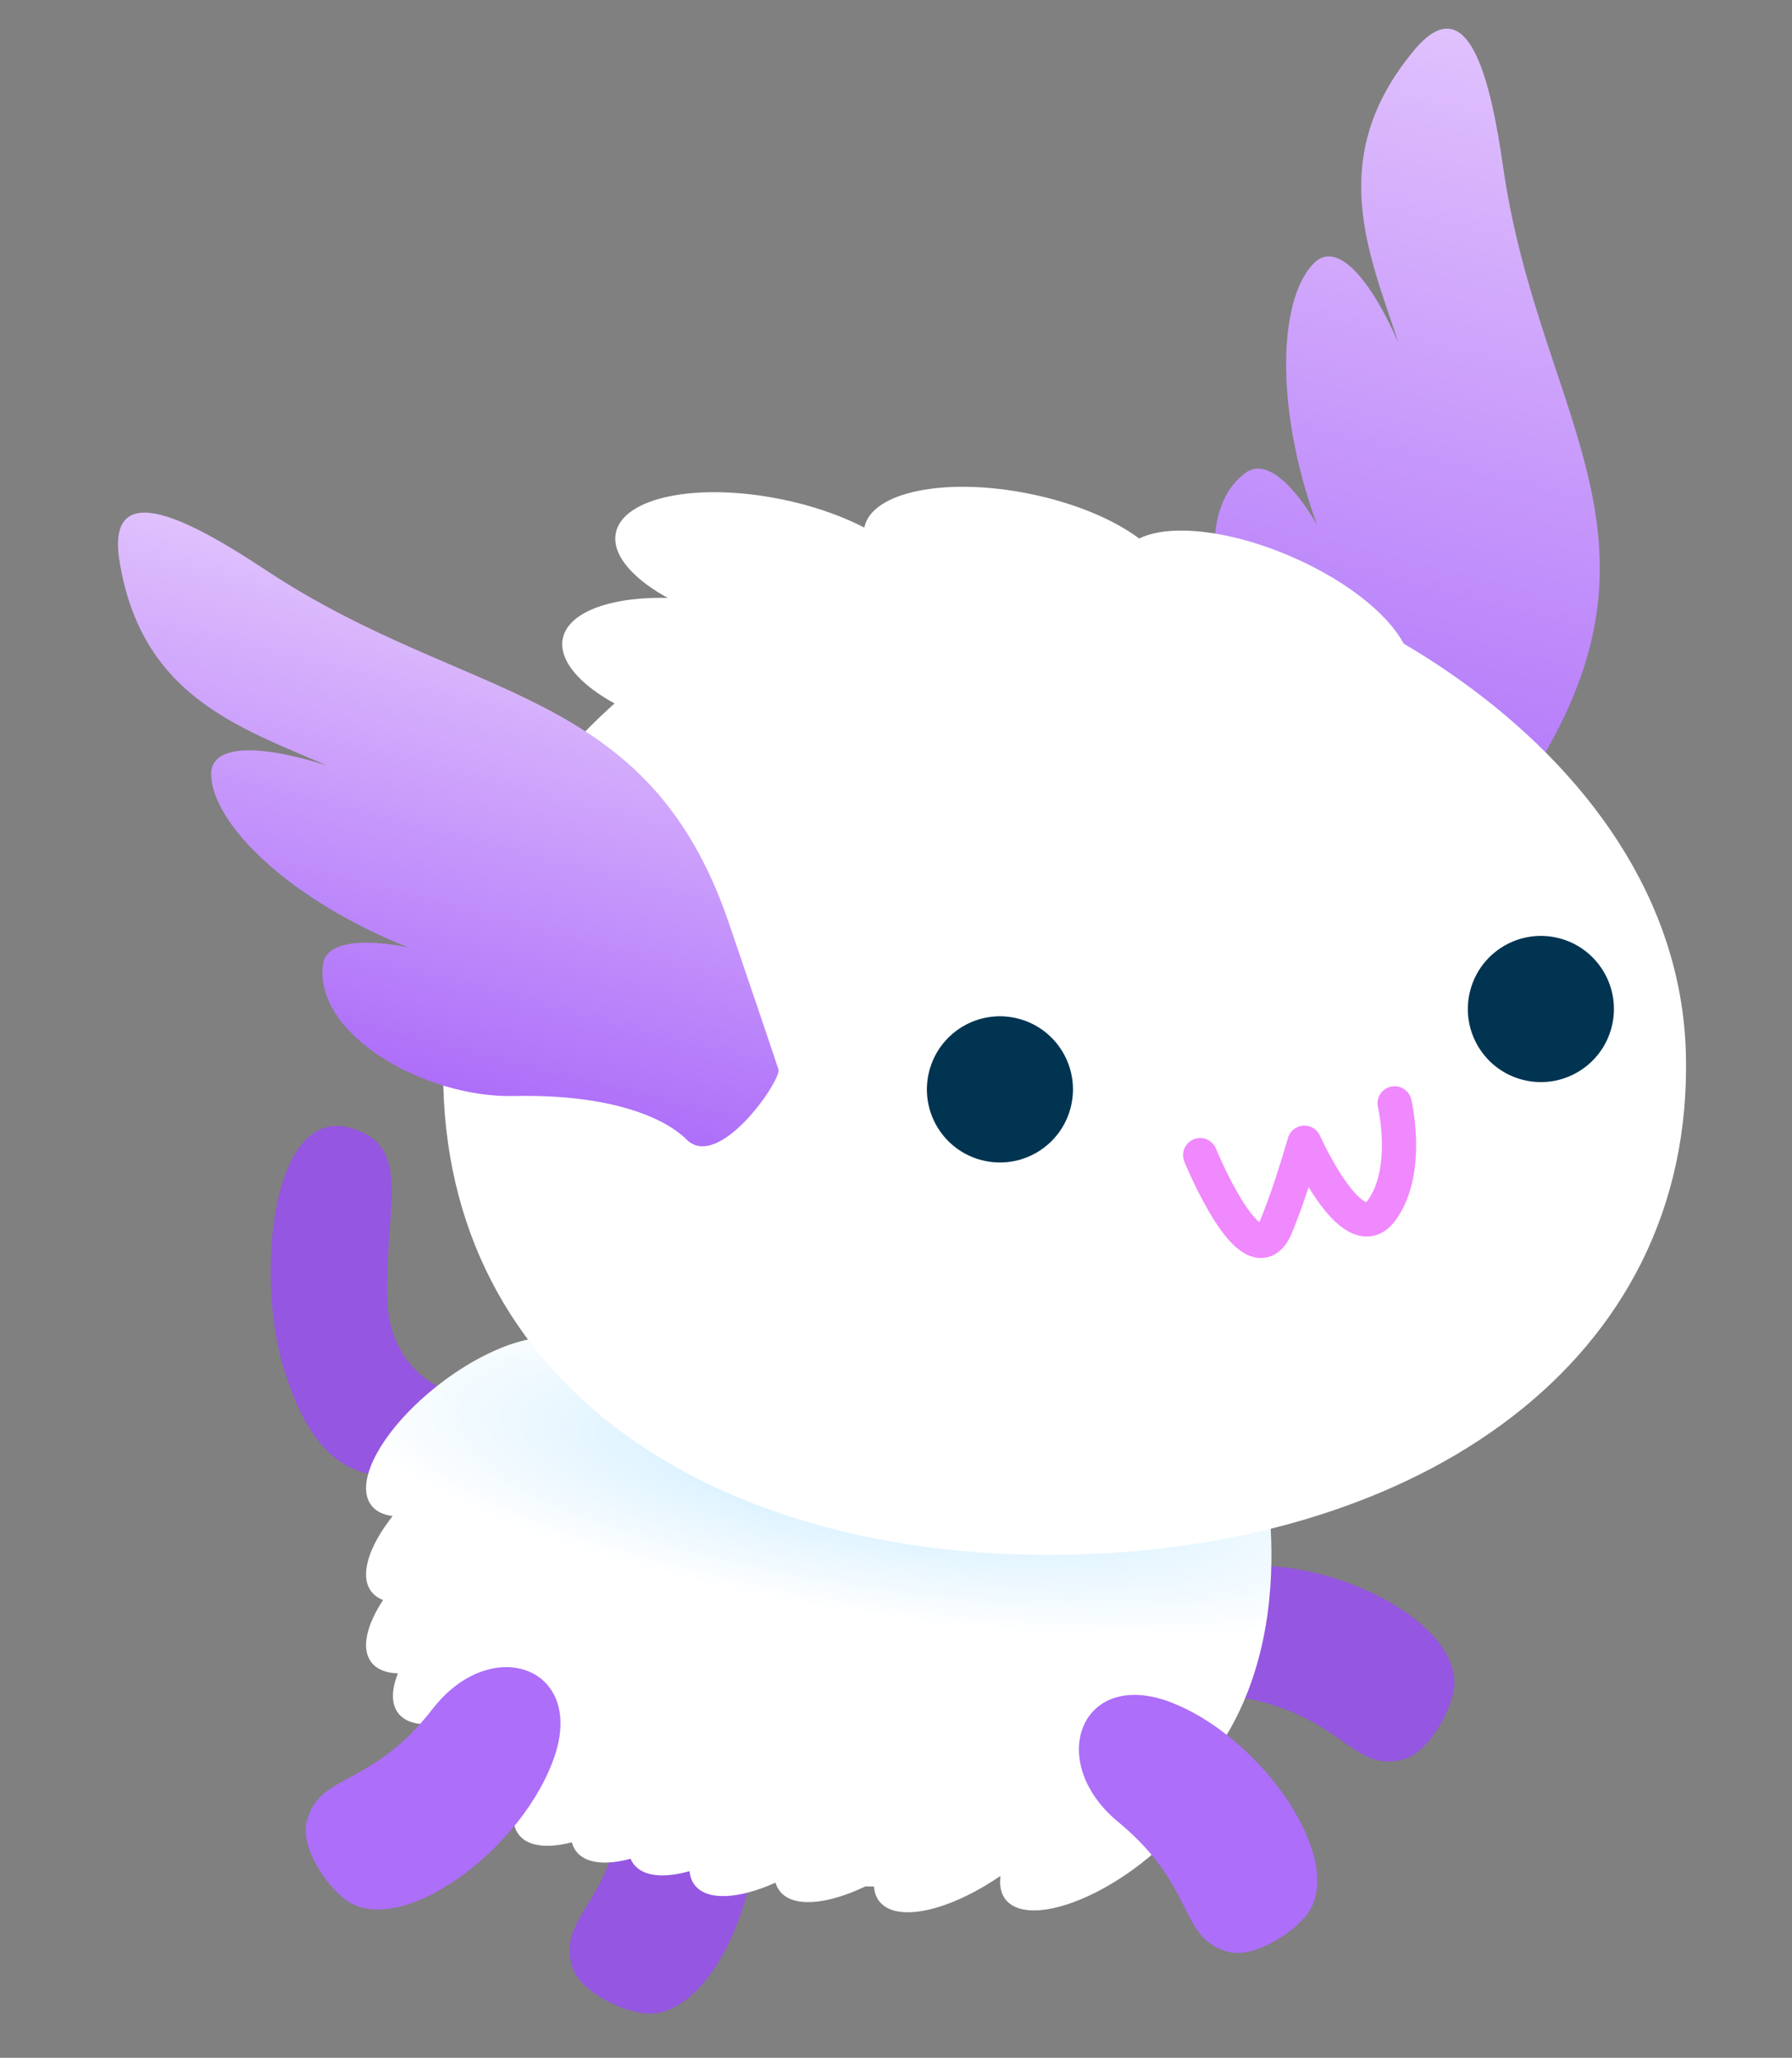 <svg width="142" height="163" viewBox="0 0 142 163" fill="none" xmlns="http://www.w3.org/2000/svg">
<rect x="0" y="0" width="142" height="163" fill="#808080" stroke="none"/>
<path d="M98.582 134.483C106.478 136.043 107.075 140.287 111.061 139.41C113.253 138.927 115.238 135.121 115.251 133.297C115.276 128.151 104.982 123.121 97.59 124.163C90.197 125.205 91.222 133.026 98.582 134.483Z" fill="#9556E1"/>
<path d="M49.402 142.966C48.373 150.95 44.184 151.827 45.325 155.752C45.953 157.899 49.856 159.634 51.701 159.497C56.835 159.179 61.171 148.56 59.63 141.253C58.088 133.946 50.361 135.511 49.402 142.966Z" fill="#9556E1"/>
<path d="M32.418 116.936C29.277 116.986 25.114 117.206 22.437 108.24C20.232 100.849 21.577 87.627 27.734 89.334C32.666 90.699 30.593 95.312 30.669 102.509C30.745 109.705 36.876 110.612 36.876 110.612L32.418 116.936Z" fill="#9556E1"/>
<path fill-rule="evenodd" clip-rule="evenodd" d="M31.112 120.088C30.377 119.997 29.795 119.72 29.427 119.242C27.973 117.355 30.404 113.045 34.856 109.616C39.11 106.339 43.671 105.052 45.336 106.591C50.362 106.006 56.883 107.274 65.994 109.346C74.209 111.213 79.211 109.727 83.223 108.535C88.694 106.909 92.323 105.831 99.747 114.559C99.747 114.559 103.608 128.703 96.184 138.975C96.511 141.129 94.18 144.715 90.365 147.653C85.913 151.083 81.125 152.333 79.671 150.446C79.307 149.973 79.187 149.348 79.281 148.623L79.213 148.635C75.115 151.423 70.999 152.32 69.669 150.594C69.421 150.272 69.286 149.878 69.255 149.431C69.031 149.429 68.805 149.427 68.577 149.423C65.51 150.889 62.813 151.125 61.785 149.789C61.633 149.593 61.524 149.37 61.455 149.125C58.549 150.43 56.032 150.592 55.046 149.313C54.811 149.007 54.677 148.637 54.638 148.218C52.614 148.785 50.973 148.647 50.222 147.672C50.118 147.537 50.034 147.39 49.969 147.232C47.996 147.764 46.401 147.614 45.664 146.657C45.5 146.444 45.385 146.2 45.317 145.93C43.389 146.431 41.836 146.269 41.111 145.328C40.693 144.785 40.596 144.042 40.776 143.176C37.586 141.235 35.29 138.973 33.69 136.581C32.742 136.558 31.998 136.274 31.558 135.703C30.986 134.96 31.015 133.842 31.534 132.549C30.598 132.522 29.863 132.238 29.427 131.672C28.604 130.604 29.026 128.758 30.356 126.736C29.972 126.59 29.658 126.37 29.427 126.071C28.464 124.82 29.206 122.505 31.112 120.088Z" fill="url(#paint0_radial_926_3953)"/>
<path d="M34.291 135.353C29.358 141.715 25.304 140.348 24.3 144.311C23.749 146.487 26.24 149.958 27.881 150.793C32.464 153.126 41.578 146.174 43.955 139.086C46.333 131.998 38.895 129.418 34.291 135.353Z" fill="#AD6EF9"/>
<path d="M88.613 144.323C94.831 149.455 93.338 153.456 97.277 154.598C99.43 155.215 102.977 152.824 103.856 151.209C106.323 146.688 99.639 137.37 92.635 134.788C85.631 132.206 82.821 139.551 88.613 144.323Z" fill="#AD6EF9"/>
<path d="M116.629 69.923C116.629 69.923 117.416 68.612 122.664 59.239C132.541 41.757 121.844 32.253 119.109 13.22C118.107 6.226 116.333 -1.14 112.064 3.974C104.98 12.449 108.49 20.099 110.812 27.138C108.202 21.281 105.779 19.368 104.248 20.724C101.37 23.325 100.867 31.968 104.36 41.568C104.36 41.568 101.184 35.757 98.755 37.417C94.189 40.635 96.328 50.502 101.103 55.654C106.331 61.297 107.791 65.785 107.647 68.191C107.542 71.717 115.938 70.68 116.629 69.923Z" fill="url(#paint1_linear_926_3953)"/>
<path d="M133.591 83.442C134.242 108.031 112.28 122.452 85.099 123.138C57.918 123.824 35.781 110.645 35.13 86.055C34.48 61.466 57.07 42.852 84.273 42.827C103.049 42.82 132.946 58.832 133.591 83.442Z" fill="white"/>
<path d="M95.101 91.499C95.101 91.499 99.15 101.406 101.057 97.293C101.989 95.093 102.83 92.333 103.362 90.516C103.362 90.516 107.151 99.036 109.467 95.893C111.784 92.749 110.51 87.397 110.51 87.397" stroke="#F088FE" stroke-width="2.71" stroke-linecap="round" stroke-linejoin="round"/>
<path d="M77.814 91.904C80.912 92.689 84.06 90.812 84.845 87.713C85.63 84.613 83.756 81.464 80.657 80.679C77.559 79.894 74.411 81.771 73.626 84.871C72.841 87.971 74.716 91.12 77.814 91.904Z" fill="#003451"/>
<path d="M61.697 84.749C61.697 84.749 61.232 83.299 57.749 73.091C51.26 54.072 37.052 55.758 21.034 45.139C15.151 41.25 8.5 37.678 9.441 44.256C11.106 55.202 19.097 57.648 25.886 60.634C19.785 58.7 16.741 59.239 16.735 61.28C16.73 65.198 22.88 71.274 32.364 75.053C32.364 75.053 25.917 73.565 25.584 76.456C24.932 82.008 33.726 86.978 40.713 86.816C48.433 86.651 52.721 88.559 54.434 90.292C56.962 92.709 61.783 85.77 61.697 84.749Z" fill="url(#paint2_linear_926_3953)"/>
<path d="M120.679 85.537C123.777 86.322 126.925 84.445 127.711 81.346C128.496 78.246 126.621 75.097 123.523 74.312C120.425 73.527 117.277 75.404 116.491 78.503C115.706 81.603 117.581 84.752 120.679 85.537Z" fill="#003451"/>
<ellipse rx="12.336" ry="5.23" transform="matrix(-0.918 -0.397 -0.397 0.918 100.237 48.887)" fill="white"/>
<ellipse rx="12.336" ry="5.23" transform="matrix(-0.98 -0.2 -0.2 0.98 80.58 44.248)" fill="white"/>
<ellipse rx="12.336" ry="5.23" transform="matrix(-0.98 -0.2 -0.2 0.98 60.889 44.677)" fill="white"/>
<ellipse rx="12.336" ry="5.23" transform="matrix(-0.98 -0.2 -0.2 0.98 56.685 53.044)" fill="white"/>
<defs>
<radialGradient id="paint0_radial_926_3953" cx="0" cy="0" r="1" gradientUnits="userSpaceOnUse" gradientTransform="translate(70.293 116.746) rotate(98.863) scale(35.147 138.522)">
<stop stop-color="#C8EBFF"/>
<stop offset="0.323" stop-color="white"/>
<stop offset="1" stop-color="white"/>
</radialGradient>
<linearGradient id="paint1_linear_926_3953" x1="121.896" y1="4.052" x2="105.377" y2="69.263" gradientUnits="userSpaceOnUse">
<stop stop-color="#E0C1FD"/>
<stop offset="1" stop-color="#AD6EF9"/>
</linearGradient>
<linearGradient id="paint2_linear_926_3953" x1="39.602" y1="47.593" x2="30.186" y2="84.764" gradientUnits="userSpaceOnUse">
<stop stop-color="#E0C1FD"/>
<stop offset="1" stop-color="#AD6EF9"/>
</linearGradient>
</defs>
</svg>
